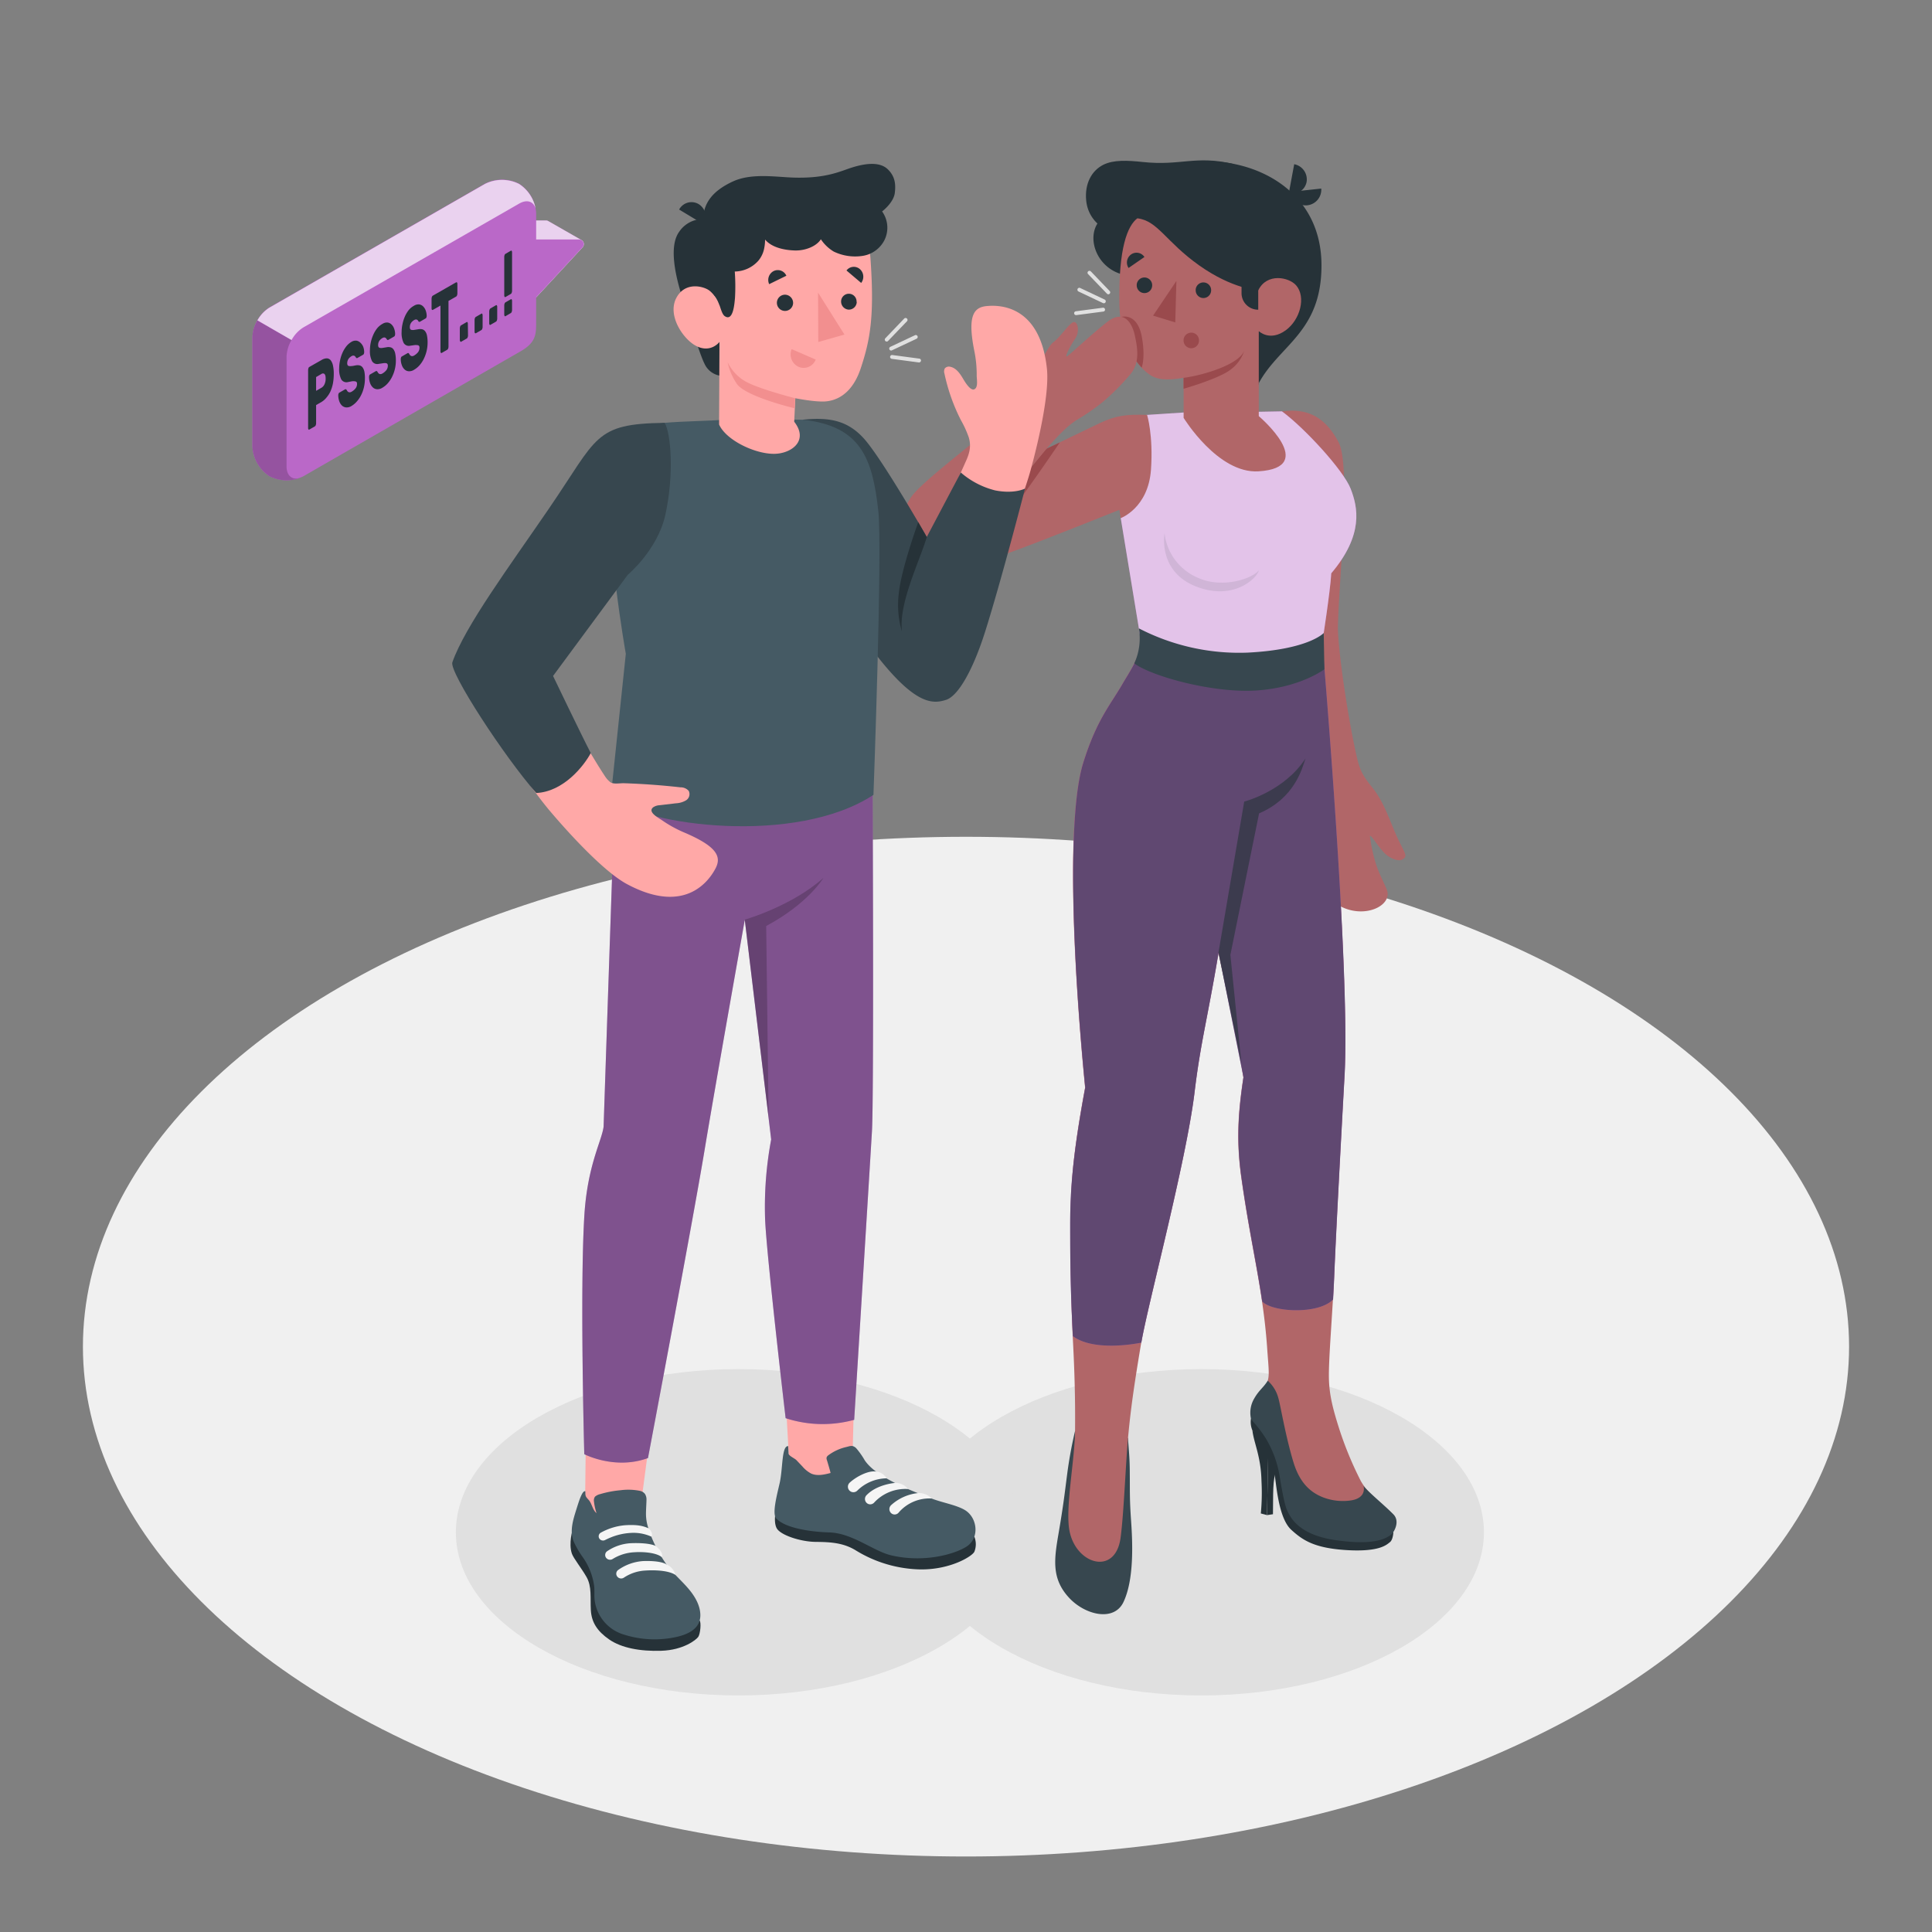 <svg xmlns="http://www.w3.org/2000/svg" viewBox="0 0 500 500"><rect x="0" y="0" width="500" height="500" fill="#808080" stroke="none"/><g id="Floor"><ellipse id="floor" cx="250" cy="348.51" rx="228.54" ry="131.95" style="fill:#f0f0f0"></ellipse></g><g id="Shadows"><ellipse id="Shadow" cx="310.9" cy="396.55" rx="73.14" ry="42.23" style="fill:#e0e0e0"></ellipse><ellipse id="shadow" cx="191.12" cy="396.55" rx="73.14" ry="42.23" style="fill:#e0e0e0"></ellipse></g><g id="speech-bubble"><g id="speach-bubbles"><g id="speach-bubble"><path d="M141.89,57.21a1.2,1.2,0,0,0-.61-.16H130.15l-4.6,2.66V75.63l4.6-2.65,4-4.59V79.64l4.6-2.66,12.05-13a1.21,1.21,0,0,0-.31-1.85Z" style="fill:#BA68C8"></path><path d="M141.89,57.21a1.2,1.2,0,0,0-.61-.16H130.15l-4.6,2.66V75.63l4.6-2.65,4-4.59V79.64l4.6-2.66,12.05-13a1.21,1.21,0,0,0-.31-1.85Z" style="fill:#fff;opacity:0.7"></path><path d="M134.12,79.64l4.6-2.66,12.05-13a1.21,1.21,0,0,0-.91-2H138.72l-4.6,2.65Z" style="fill:#BA68C8"></path><path d="M138.76,55.2a9.76,9.76,0,0,0-4.42-7.65h0a9.74,9.74,0,0,0-8.83,0l-55.77,32a9.77,9.77,0,0,0-4.41,7.65v28.37a9.77,9.77,0,0,0,4.41,7.65h0a9.77,9.77,0,0,0,8.84,0l56.17-32.32c4-2.26,4-4.53,4-7.35Z" style="fill:#BA68C8"></path><path d="M65.33,115.59a9.77,9.77,0,0,0,4.41,7.65h0a9.88,9.88,0,0,0,8.08.37c-2.08.79-3.66-.4-3.66-2.92V92.32A9.05,9.05,0,0,1,75.45,88l-8.83-5.09a9,9,0,0,0-1.29,4.35Z" style="fill:#BA68C8"></path><path d="M65.33,115.59a9.77,9.77,0,0,0,4.41,7.65h0a9.88,9.88,0,0,0,8.08.37c-2.08.79-3.66-.4-3.66-2.92V92.32A9.05,9.05,0,0,1,75.45,88l-8.83-5.09a9,9,0,0,0-1.29,4.35Z" style="opacity:0.2"></path><path d="M138.61,54c-.51-1.88-2.22-2.48-4.26-1.3l-55.78,32A8.78,8.78,0,0,0,75.46,88l-8.83-5.09a9,9,0,0,1,3.12-3.3l55.75-32a9.83,9.83,0,0,1,8.84,0h0A9.71,9.71,0,0,1,138.61,54Z" style="fill:#BA68C8"></path><path d="M138.61,54c-.51-1.88-2.22-2.48-4.26-1.3l-55.78,32A8.78,8.78,0,0,0,75.46,88l-8.83-5.09a9,9,0,0,1,3.12-3.3l55.75-32a9.83,9.83,0,0,1,8.84,0h0A9.71,9.71,0,0,1,138.61,54Z" style="fill:#fff;opacity:0.7"></path></g><path d="M83.25,93.15a2.71,2.71,0,0,1,1.29-.41,1.35,1.35,0,0,1,1,.45,3.28,3.28,0,0,1,.62,1.34,9.76,9.76,0,0,1,.22,2.22,13.76,13.76,0,0,1-.22,2.5,10,10,0,0,1-.62,2,6.71,6.71,0,0,1-1,1.58A4.93,4.93,0,0,1,83.25,104l-1.44.83v4.7a1.37,1.37,0,0,1-.09.49.6.6,0,0,1-.21.31l-1.47.85a.17.17,0,0,1-.22-.06.71.71,0,0,1-.08-.39V95.8a1.31,1.31,0,0,1,.08-.48A.6.6,0,0,1,80,95Zm-1.44,8,1.38-.8a1.94,1.94,0,0,0,.78-.88A3.37,3.37,0,0,0,84.28,98c0-.65-.1-1-.31-1.22a.66.66,0,0,0-.78,0l-1.38.8Z" style="fill:#263238"></path><path d="M90.91,88.5a2.11,2.11,0,0,1,1.32-.34,1.85,1.85,0,0,1,1,.5A2.87,2.87,0,0,1,94,89.74a4,4,0,0,1,.25,1.39,1.09,1.09,0,0,1-.07.4.51.51,0,0,1-.16.25l-1.47.84a.33.33,0,0,1-.25.06.5.5,0,0,1-.2-.17L92,92.35a.86.86,0,0,0-.21-.22.59.59,0,0,0-.33-.1.93.93,0,0,0-.5.15,3.56,3.56,0,0,0-.41.3,2.05,2.05,0,0,0-.34.38,2,2,0,0,0-.25.5,2.15,2.15,0,0,0-.1.64,1,1,0,0,0,.11.51.51.51,0,0,0,.36.22,2.17,2.17,0,0,0,.67,0c.27,0,.62-.09,1-.16a2.57,2.57,0,0,1,1.08,0,1.44,1.44,0,0,1,.77.53,3,3,0,0,1,.46,1.12A8.86,8.86,0,0,1,94.44,98a9.76,9.76,0,0,1-.26,2.25,9.23,9.23,0,0,1-.72,2,7.46,7.46,0,0,1-1.1,1.64A5.66,5.66,0,0,1,91,105.05a2.33,2.33,0,0,1-1.39.39,1.82,1.82,0,0,1-1.09-.46,2.88,2.88,0,0,1-.71-1.12,4.89,4.89,0,0,1-.27-1.58,1.1,1.1,0,0,1,.08-.4.47.47,0,0,1,.16-.24l1.47-.85a.33.33,0,0,1,.25-.06.31.31,0,0,1,.17.14,1.05,1.05,0,0,1,.14.22,1.28,1.28,0,0,0,.24.29.68.68,0,0,0,.38.15.92.92,0,0,0,.57-.16,3.4,3.4,0,0,0,1-.84,1.82,1.82,0,0,0,.4-1.19.72.72,0,0,0-.14-.49.77.77,0,0,0-.44-.17,3,3,0,0,0-.75,0L90,98.89a1.55,1.55,0,0,1-1.69-.72,5.72,5.72,0,0,1-.53-2.86,9.46,9.46,0,0,1,.22-2,9.26,9.26,0,0,1,.63-2,7.81,7.81,0,0,1,1-1.68A4.74,4.74,0,0,1,90.91,88.5Z" style="fill:#263238"></path><path d="M99,83.81a2.11,2.11,0,0,1,1.32-.34,1.79,1.79,0,0,1,1,.5,2.67,2.67,0,0,1,.68,1.08,4,4,0,0,1,.26,1.39,1.09,1.09,0,0,1-.07.4.43.43,0,0,1-.17.24l-1.47.85a.33.33,0,0,1-.25.06.58.58,0,0,1-.2-.17l-.1-.17a.84.84,0,0,0-.21-.21.68.68,0,0,0-.34-.11,1.06,1.06,0,0,0-.49.16,2.86,2.86,0,0,0-.41.3,1.92,1.92,0,0,0-.6.88,2.08,2.08,0,0,0-.09.63,1,1,0,0,0,.11.52.55.55,0,0,0,.36.22,2.1,2.1,0,0,0,.66,0l1-.16a2.36,2.36,0,0,1,1.07,0,1.37,1.37,0,0,1,.77.53,2.76,2.76,0,0,1,.46,1.12,8.77,8.77,0,0,1,.16,1.79,9.37,9.37,0,0,1-1,4.24,7.7,7.7,0,0,1-1.1,1.64,5.66,5.66,0,0,1-1.38,1.14,2.36,2.36,0,0,1-1.4.39,1.74,1.74,0,0,1-1.08-.47,2.74,2.74,0,0,1-.71-1.12,4.82,4.82,0,0,1-.27-1.57,1.09,1.09,0,0,1,.07-.4.43.43,0,0,1,.16-.24l1.48-.85a.3.3,0,0,1,.24-.06.41.41,0,0,1,.18.13s.08.12.14.23a1.05,1.05,0,0,0,.24.28.69.69,0,0,0,.38.16,1,1,0,0,0,.57-.16,3.68,3.68,0,0,0,1-.84,1.88,1.88,0,0,0,.4-1.19.67.67,0,0,0-.15-.49.68.68,0,0,0-.43-.17,3,3,0,0,0-.75.05l-1.07.16a1.57,1.57,0,0,1-1.69-.72,5.71,5.71,0,0,1-.54-2.86,10.07,10.07,0,0,1,.22-2,9.9,9.9,0,0,1,.64-1.95,7.54,7.54,0,0,1,1-1.68A4.64,4.64,0,0,1,99,83.81Z" style="fill:#263238"></path><path d="M107.17,79.11a2.15,2.15,0,0,1,1.31-.33,1.81,1.81,0,0,1,1,.49,2.83,2.83,0,0,1,.69,1.08,4.4,4.4,0,0,1,.26,1.4,1.1,1.1,0,0,1-.08.4.39.39,0,0,1-.16.24l-1.47.85a.28.28,0,0,1-.25.05.4.4,0,0,1-.2-.16L108.2,83a.57.57,0,0,0-.2-.21.6.6,0,0,0-.34-.11,1,1,0,0,0-.49.16,2,2,0,0,0-.41.3,1.92,1.92,0,0,0-.6.88,2.08,2.08,0,0,0-.09.63,1,1,0,0,0,.1.52.5.5,0,0,0,.36.21,1.86,1.86,0,0,0,.67,0l1-.16a2.57,2.57,0,0,1,1.08,0,1.48,1.48,0,0,1,.77.54,2.7,2.7,0,0,1,.46,1.12,8.79,8.79,0,0,1,.15,1.79,9.54,9.54,0,0,1-1,4.24,7.7,7.7,0,0,1-1.1,1.64,5.71,5.71,0,0,1-1.39,1.14,2.33,2.33,0,0,1-1.39.39,1.72,1.72,0,0,1-1.08-.47,2.7,2.7,0,0,1-.71-1.12,4.35,4.35,0,0,1-.27-1.57,1.09,1.09,0,0,1,.07-.4.43.43,0,0,1,.16-.24l1.47-.85c.11-.06.19-.09.25-.07a.44.44,0,0,1,.18.14l.13.22a1.09,1.09,0,0,0,.24.29.72.72,0,0,0,.39.16,1,1,0,0,0,.56-.16,3.58,3.58,0,0,0,1-.84,1.87,1.87,0,0,0,.39-1.19.67.67,0,0,0-.14-.49.64.64,0,0,0-.44-.17,2.59,2.59,0,0,0-.75,0l-1.07.15a1.56,1.56,0,0,1-1.69-.71,5.84,5.84,0,0,1-.53-2.86,9.39,9.39,0,0,1,.22-2,10.19,10.19,0,0,1,.63-2,7.73,7.73,0,0,1,1-1.67A4.68,4.68,0,0,1,107.17,79.11Z" style="fill:#263238"></path><path d="M118.07,73.05c.08,0,.15,0,.21.06a.7.7,0,0,1,.09.39v2.44a1.37,1.37,0,0,1-.09.49.6.6,0,0,1-.21.31l-2,1.14V89.7a1.37,1.37,0,0,1-.09.49.6.6,0,0,1-.21.31l-1.47.85a.16.16,0,0,1-.22-.07.64.64,0,0,1-.09-.38V79.08l-2,1.14c-.08,0-.15,0-.22-.06a.81.81,0,0,1-.08-.39V77.33a1.62,1.62,0,0,1,.08-.49.67.67,0,0,1,.22-.31Z" style="fill:#263238"></path><path d="M121.12,86.8a1.37,1.37,0,0,1-.09.49.56.56,0,0,1-.21.3l-1.47.85a.15.15,0,0,1-.22-.06A.67.67,0,0,1,119,88V85a1.37,1.37,0,0,1,.09-.49.55.55,0,0,1,.22-.31l1.47-.85q.12-.08.21.06a.7.7,0,0,1,.09.39Z" style="fill:#263238"></path><path d="M124.9,84.61a1.33,1.33,0,0,1-.09.49.6.6,0,0,1-.21.31l-1.47.85c-.08,0-.15,0-.22-.06a.7.7,0,0,1-.09-.39v-3a1.37,1.37,0,0,1,.09-.49.63.63,0,0,1,.22-.3l1.47-.85q.12-.08.21.06a.69.69,0,0,1,.09.38Z" style="fill:#263238"></path><path d="M128.68,82.43a1.37,1.37,0,0,1-.09.49.6.6,0,0,1-.21.31l-1.47.85a.15.15,0,0,1-.21-.07.64.64,0,0,1-.09-.38v-3a1.37,1.37,0,0,1,.09-.49.6.6,0,0,1,.21-.31l1.47-.85a.15.15,0,0,1,.21.07.64.64,0,0,1,.09.38Z" style="fill:#263238"></path><path d="M132.52,75.26a1.37,1.37,0,0,1-.09.49.6.6,0,0,1-.21.31l-1.41.81a.15.15,0,0,1-.22-.06.69.69,0,0,1-.09-.38V66.49a1.41,1.41,0,0,1,.09-.49.52.52,0,0,1,.22-.3l1.41-.82q.12-.07.21.06a.7.7,0,0,1,.09.39Zm0,4.95a1.33,1.33,0,0,1-.09.49.6.6,0,0,1-.21.31l-1.41.82a.16.16,0,0,1-.22-.06.7.7,0,0,1-.09-.39V79.05a1.37,1.37,0,0,1,.09-.49.59.59,0,0,1,.22-.31l1.41-.81q.12-.07.21.06a.7.7,0,0,1,.09.39Z" style="fill:#263238"></path></g></g><g id="character-2"><g id="Character"><path d="M331.77,106.48c7-1,11.43,1.86,14.67,8s0,36.35-.2,48.1c.17,7,2.8,24.38,5,33.72.73,3.17,1.62,4.66,3.86,7.45,3,3.7,4.22,7.78,6.26,12.41s3.36,5.44,1.34,6.37c-.83.38-3-.32-4.42-1.78-2-2.07-3.52-4.94-3.75-4.33a43.71,43.71,0,0,0,1.51,7c.81,2.62,2.29,5.31,2.87,6.84,1.39,3.59-4.15,6.86-9.94,5.13s-9.65-7.66-10.78-20,.25-12.85-.68-20.84-5.32-28.72-6.25-35.79S331.77,106.48,331.77,106.48Z" style="fill:#b16668"></path><g id="character"><path d="M278.22,370.35a111.37,111.37,0,0,0-2.07,11.4c-.56,4.32-.9,7.52-2.16,14.89-1.15,6.73-2,11.86,2.74,16.92,4.18,4.45,11.55,6.16,14,1.1,2.77-5.78,2.41-15.16,2-21s-.29-7.55-.34-12.2c0-4.1-.24-5.78-.47-9.31C287.44,371.91,282.71,370.7,278.22,370.35Z" style="fill:#37474f"></path><path d="M327.9,392.11l1.54-.23c.1-4.84-.18-9.26,1-11.55l-2.2-5.93Z" style="fill:#263238"></path><path d="M324.11,370.07c.34,3.32,2.23,6.72,2.36,13.26a56,56,0,0,1-.17,8.35l1.6.43.36-17.71Z" style="fill:#263238"></path><path d="M360.6,396.56s-.07,1.93-.9,2.56-2.59,2.55-11.11,2.05-11.5-2.61-14.41-5.26-3.67-9.63-4.11-12.91c-.84-6.38-3.49-9.72-6-12.93a5.6,5.6,0,0,1-.25-3.3s7-.39,10.08,7.4,5.44,16.85,12.32,19A118,118,0,0,0,360.6,396.56Z" style="fill:#263238"></path><path d="M278.22,370.35c.06-5.5,0-12.8-.5-22.49-.58-11.27-.66-20.06-.62-32,0-9.06.51-17.05,3.72-34.38-3.4-34.81-4.64-70.78-.53-84,3.53-11.35,7.13-15.14,10.3-20.69,1.66-2.87,4.67-7.14,4.67-11a71.19,71.19,0,0,0,25.15,4.9c16.13.15,21.77-4.24,21.77-4.24s7.28,84.33,5.76,111.86c-.9,16.29-2.21,40.4-2.69,52.24-.37,9.14-1.43,21-1.33,26.07.08,4.3,1,7.88,2.57,12.85a91.23,91.23,0,0,0,5.28,13,13.2,13.2,0,0,0,2,3.08,35.34,35.34,0,0,0,3.61,3.51c2.6,2.25,3.9,3.35,3.68,5.44s-1.77,2.91-3.53,3.44c-4.18,1.25-8.92.74-13.11,0s-8.87-2.72-10.65-6.71a16.7,16.7,0,0,1-1-3.68c-.77-4.11-1.47-8.31-3.2-12.15a27.51,27.51,0,0,0-2.33-4.71c-1.11-1.59-2.44-3.31-2.65-5.3-.17-1.66,1.11-4,2.77-6.5l0-.05c1.44-2.17,1-3.68.54-10.52-1.09-14.81-4.11-25.46-6.64-43.45-1.26-8.93-1-16.09.52-26-1.72-11.79-4.7-24.15-6.45-32.28-2.84,17-4.66,23.24-6.21,36.12-2.14,17.85-12.18,55.22-13.78,64.82s-2.6,16.06-3.34,23.87c-.65,6.77-1.15,20.39-2,26.6-1.36,9.91-11.58,6.88-13.23-1.87C275.66,390.28,278.13,378,278.22,370.35Z" style="fill:#b16668"></path><path d="M324.6,361.92c1.21-2.14,2.32-2.74,3.49-4.59a9.15,9.15,0,0,1,2.75,4.5c.52,1.7,1.89,10.06,3.94,16.71,1.55,5,4.14,7.63,7.7,9a14.35,14.35,0,0,0,7,.79h0c4.43-.61,3.39-3.79,3.39-3.79,1,1.4,5.25,4.85,7.75,7.38,1.41,1.44.75,3.62-.33,5-1.23,1.06-4.11,3.19-14.69,1.66-9.38-1.37-11.58-5.7-12.47-7.66-.68-1.49-1.26-4.69-1.95-8.81a27.49,27.49,0,0,0-3.29-9.34c-.21-.36-.42-.7-.61-1h0c-.63-.93-1.38-2-2.23-3-.65-.79-1.17-1.17-1.36-1.92A7.2,7.2,0,0,1,324.6,361.92Z" style="fill:#37474f"></path><path d="M344.53,148.37c-.25,4.68-2.35,18.07-2.35,18.07-19.09,12.93-46.92-.66-46.92-.66l-5.21-31.69s11.43-11.71,2.07-26.4l15.16-1,16.2-.08,8.29-.15c5.83,4.28,15.9,15.23,17.77,20S353,138.38,344.53,148.37Z" style="fill:#BA68C8"></path><g style="opacity:0.6"><path d="M344.53,148.37c-.25,4.68-2.35,18.07-2.35,18.07-19.09,12.93-46.92-.66-46.92-.66l-5.21-31.69s11.43-11.71,2.07-26.4l15.16-1,16.2-.08,8.29-.15c5.83,4.28,15.9,15.23,17.77,20S353,138.38,344.53,148.37Z" style="fill:#fff"></path></g><path d="M325.79,147.59c-1.65,2.15-9.32,4.79-15.63,2A14.27,14.27,0,0,1,301.38,138s-1.8,9.73,7.93,13.69S325.29,149.74,325.79,147.59Z" style="fill:#263238;opacity:0.1"></path><path d="M297.21,93s28.56,11.14,28.56,6.16C331.13,89.24,342,86,342,68.68c0-18.12-15.05-27-30.11-27h0a27.36,27.36,0,0,0-23.46,13.12c-8.6,2.21-6.4,14.12,2.2,16.26Z" style="fill:#263238"></path><path d="M334.94,42.5l-1.41,7.56a3.8,3.8,0,0,0,4.61-2.94A4,4,0,0,0,334.94,42.5Z" style="fill:#263238"></path><path d="M341.94,48.8l-7.79.84a3.78,3.78,0,0,0,4.2,3.49A4.06,4.06,0,0,0,341.94,48.8Z" style="fill:#263238"></path><path d="M325.77,107.69v-22s2.84,2.81,7-.23c3.72-2.73,5.28-8.59,2.67-11.61-1.85-2.13-7.57-3.31-9.81,1.29,0,0-6.63-.32-15.29-6.46s-10.71-11.57-16-12.18c-2.49,1.9-4.91,7.5-4.65,22.28.19,10.93,5.08,16.15,7.58,18,2,1.53,4.65,1.75,9.05,1v10.36s8.87,14.49,19.37,13.84C341.47,121,325.77,107.69,325.77,107.69Z" style="fill:#b16668"></path><path d="M325.63,74.09v6.06h0a4.28,4.28,0,0,1-4.32-4.24V70.06Z" style="fill:#263238"></path><path d="M290.24,84.36V82c2.64-.51,4.55,1.45,5.23,5,.44,2.26.78,5.7,0,8.15A21.16,21.16,0,0,1,290.24,84.36Z" style="fill:#9a4a4d"></path><path d="M309.45,75a2,2,0,0,0,1.89,2.13,2,2,0,0,0,2.1-1.94,2,2,0,1,0-4-.19Z" style="fill:#263238"></path><path d="M306.31,88a2,2,0,0,0,1.89,2.12,2,2,0,0,0,2.1-1.94,2,2,0,1,0-4-.18Z" style="fill:#9a4a4d"></path><path d="M292.07,69.35l4.11-2.84a2.44,2.44,0,0,0-3.44-.67A2.57,2.57,0,0,0,292.07,69.35Z" style="fill:#263238"></path><path d="M294.19,73.72a2,2,0,0,0,1.89,2.13,2,2,0,0,0,2.1-1.94,2,2,0,1,0-4-.19Z" style="fill:#263238"></path><polygon points="304.45 72.71 304.16 83.44 298.41 81.69 304.45 72.71" style="fill:#9a4a4d"></polygon><path d="M306.3,97.79c4.65-.59,14.21-3.29,15.7-7a9.61,9.61,0,0,1-3.35,4.73c-2.86,2.4-12.35,5.1-12.35,5.1Z" style="fill:#9a4a4d"></path><path d="M318.93,42.37c-9.6-2.19-13.43.59-23.14-.44-4-.43-7.62-.61-10.29.73-3,1.53-4.81,4.88-4.4,9.2.69,7.28,8.55,9.15,8.55,9.15s6.66-15,15.52-14.88S318.93,42.37,318.93,42.37Z" style="fill:#263238"></path><path d="M296.87,107.38c-5.43-.2-8.14.18-12.26,2.12s-47.71,23.08-47.71,23.08-6.16,12.31-1.4,14.15,18.64-1.11,26.42-3.94c8.49-3.09,27.77-10.84,27.77-10.84l.36,2.14s7.11-2.6,7.82-12.53C298.5,112.64,296.87,107.38,296.87,107.38Z" style="fill:#b16668"></path><path d="M270.83,116.13l-21.25,26a38.65,38.65,0,0,0,12-9.75c4.84-6.24,12.68-17.85,12.68-17.85Z" style="fill:#9a4a4d"></path><path d="M262.21,105.66h0c.87-1,2-2.38,2.94-3.67,1.68-2.35,5.49-12,7.39-13.37s4.3-5.17,5.36-5.28,1.6,2.51.32,4.37-3,5.22-1.91,4.4,5.89-5.34,10.1-8.69c4.73-3.78,6.72.71,7.29,3.43s1.47,6.8-1.09,9.92a60.13,60.13,0,0,1-7.2,7.25,57.28,57.28,0,0,1-6.77,4.68c-2.57,1.64-5.35,4.44-10.93,11.08s-9,14.67-16.31,20.87c-6.64,5.6-14,8-17.75,5.13s-.78-12.68,2.1-17.05S255.56,112.14,262.21,105.66Z" style="fill:#b16668"></path><path d="M286.83,76.16a.49.49,0,0,0,.34-.14.5.5,0,0,0,0-.71l-4.86-5.07a.5.5,0,0,0-.71,0,.49.49,0,0,0,0,.7L286.47,76A.51.51,0,0,0,286.83,76.16Z" style="fill:#e0e0e0"></path><path d="M285.67,78.48a.48.48,0,0,0,.45-.28.5.5,0,0,0-.23-.67l-6.34-3a.5.5,0,0,0-.43.91l6.34,3A.5.5,0,0,0,285.67,78.48Z" style="fill:#e0e0e0"></path><path d="M278.48,81.55h.07l7-.92a.5.5,0,0,0,.43-.56.5.5,0,0,0-.56-.43l-7,.92a.5.5,0,0,0-.43.56A.49.49,0,0,0,278.48,81.55Z" style="fill:#e0e0e0"></path></g><path d="M345,336.31c.11-2,.21-3.93.29-5.77.48-11.84,1.79-36,2.69-52.24,1.52-27.53-5.76-111.86-5.76-111.86s-5.64,4.39-21.77,4.24a71.19,71.19,0,0,1-25.15-4.9c0,3.86-3,8.13-4.67,11-3.17,5.55-6.77,9.34-10.3,20.69-4.11,13.23-2.87,49.2.53,84-3.21,17.33-3.86,26-3.9,35,0,11.94.12,18,.7,29.32,5.73,4.28,17.72,1.68,17.72,1.68,1.6-9.6,11.64-47,13.78-64.82,1.55-12.88,3.37-19.1,6.21-36.12l6.45,32.28c-1.5,9.93-1.78,17.09-.52,26,1.84,13.09,3.94,22.29,5.36,32C329.18,339.58,341.14,340.28,345,336.31Z" style="fill:#BA68C8"></path><path d="M345,336.31c.11-2,.21-3.93.29-5.77.48-11.84,1.79-36,2.69-52.24,1.52-27.53-5.76-111.86-5.76-111.86s-5.64,4.39-21.77,4.24a71.19,71.19,0,0,1-25.15-4.9c0,3.86-3,8.13-4.67,11-3.17,5.55-6.77,9.34-10.3,20.69-4.11,13.23-2.87,49.2.53,84-3.21,17.33-3.86,26-3.9,35,0,11.94.12,18,.7,29.32,5.73,4.28,17.72,1.68,17.72,1.68,1.6-9.6,11.64-47,13.78-64.82,1.55-12.88,3.37-19.1,6.21-36.12l6.45,32.28c-1.5,9.93-1.78,17.09-.52,26,1.84,13.09,3.94,22.29,5.36,32C329.18,339.58,341.14,340.28,345,336.31Z" style="fill:#263238;opacity:0.6"></path><path d="M342.58,163.82l.17,9.38s-6.18,4.73-17.53,5.49-27.26-3.71-31.67-7a15.52,15.52,0,0,0,1.19-9.07,56.46,56.46,0,0,0,28.11,6.28C338.73,168.1,342.58,163.82,342.58,163.82Z" style="fill:#37474f"></path><path d="M315.33,246.57,322,207.45s10.35-2.64,15.85-11.15c-.86,2.7-2.84,10.29-12,14.2l-7.43,36.62,2.85,28.05Z" style="fill:#263238;opacity:0.6"></path></g></g><g id="character-1"><g id="character"><path d="M241.16,138.42q2.76-5.82,5.46-11.67c1.1-2.38,2.19-4.77,3.25-7.16,1-2.16,1.55-4,.85-6.39a27.09,27.09,0,0,0-2.05-4.49,48.64,48.64,0,0,1-4.24-12,1.77,1.77,0,0,1,.08-1.36,1.4,1.4,0,0,1,1.45-.42c1.4.29,2.35,1.56,3.1,2.78.48.79,2.18,3.91,3.32,2.89.76-.67.39-2.52.39-3.4a30.72,30.72,0,0,0-.58-6.2c-1.85-9.07-.29-11.4,3-11.77,2.89-.32,13.94-.73,15.75,16.18.73,6.81-2.54,20.18-4.26,26.42-2.5,9-9.92,26.43-9.92,26.43Z" style="fill:#ffa8a7"></path><path d="M207.78,108.61c6.46-.63,11.3,0,15.65,4.72,4.64,5,16.42,25.63,16.42,25.63l8.81-16.67a21.51,21.51,0,0,0,8.87,4.62c5,1,7.75-.47,7.75-.47s-6,23.32-10.3,36.95c-2.94,9.32-6.8,16.7-10.19,17.75s-8.09,1.57-19.17-13.15-15.42-20.78-15.42-20.78Z" style="fill:#37474f"></path><path d="M239.85,139c-2,6.62-7.32,17.21-6.42,24.48a24.22,24.22,0,0,1-.79-10.18c.68-6.27,5-18.16,5-18.16Z" style="fill:#263238"></path><polygon points="151.36 394.3 165.22 394.31 169.2 364.21 151.71 363.53 151.36 394.3" style="fill:#ffa8a7"></polygon><path d="M204.29,379.27c2.36,4.09,9.93,3.76,16.24,2.31l.73-29.59-18.54-.72Z" style="fill:#ffa8a7"></path><path d="M159.21,204.17c-.5,12.79-3,87.41-3,87.41-.45,3.67-4.25,10.08-5,23.33-1.15,19.23,0,61.43,0,61.43s7.94,4.15,16.49,1c0,0,11.46-60.56,14.61-79.5,2.74-16.54,10.44-59.78,10.44-59.78l6.83,56.83A94.68,94.68,0,0,0,198,315.28c.29,8.83,5.32,51.74,5.32,51.74a30.78,30.78,0,0,0,17.74.43s4.13-66.6,4.6-74.67c.54-9.21.17-90.46.17-90.46Z" style="fill:#BA68C8"></path><path d="M159.21,204.17c-.5,12.79-3,87.41-3,87.41-.45,3.67-4.25,10.08-5,23.33-1.15,19.23,0,61.43,0,61.43s7.94,4.15,16.49,1c0,0,11.46-60.56,14.61-79.5,2.74-16.54,10.44-59.78,10.44-59.78l6.83,56.83A94.68,94.68,0,0,0,198,315.28c.29,8.83,5.32,51.74,5.32,51.74a30.78,30.78,0,0,0,17.74.43s4.13-66.6,4.6-74.67c.54-9.21.17-90.46.17-90.46Z" style="fill:#263238;opacity:0.4"></path><path d="M192.75,238s12.11-3.44,20.36-10.81c0,0-3.87,6.6-14.82,12.46l.62,49.6Z" style="opacity:0.2"></path><path d="M181.06,419.4c.45.45.19,3.44-.35,4.22s-3.85,3.42-9.58,3.6c-5.48.18-10.32-.75-13.45-2.91s-4.59-4.47-4.77-7.59.29-6.11-1.1-8.56c-1.28-2.26-3.37-4.84-3.8-6.06-.93-2.65.21-6.33.21-6.33Z" style="fill:#263238"></path><path d="M167.18,391.66a11.72,11.72,0,0,0,.5,3.48,31.66,31.66,0,0,0,3.07,7,30.11,30.11,0,0,0,2.15,3.3c1.58,2,3.57,3.72,5.24,5.68s3.07,4.29,3.11,6.83c.06,4.29-4.64,5.56-8.24,6.06a26.25,26.25,0,0,1-11.61-1,10.69,10.69,0,0,1-7.5-8.84c-.15-1.2,0-2.41-.12-3.61a16.87,16.87,0,0,0-3-7.62,22.89,22.89,0,0,1-2.39-4.18c-1-2.7,0-5.64.81-8.26.71-2.25,1.5-4.81,2.29-4.56,0,1.2,0,1.31.77,2.14,1,1.06,1,2.58,2.12,3.52a15.51,15.51,0,0,1-.67-3.07,1.72,1.72,0,0,1,.28-1.2,3.22,3.22,0,0,1,1.35-.66,26.61,26.61,0,0,1,5.24-1,15.46,15.46,0,0,1,5.08.17,2.22,2.22,0,0,1,1.25.78,2.61,2.61,0,0,1,.4,1.49C167.31,388.75,167.19,390.52,167.18,391.66Z" style="fill:#455a64"></path><path d="M171.3,403c-1.55-1.26-5.13-1.42-7.09-1.28a11.77,11.77,0,0,0-5.63,1.73,1.27,1.27,0,0,1-1.63-.19h0a1.2,1.2,0,0,1,.2-1.82,12,12,0,0,1,6.34-2.07c4.82-.15,6.2.73,6.2.73S171.82,401.64,171.3,403Z" style="fill:#f5f5f5"></path><path d="M174.79,407.57c-2-1.26-5.89-1.25-7.86-1.11a11.05,11.05,0,0,0-5.48,1.84,1.27,1.27,0,0,1-1.63-.2h0a1.19,1.19,0,0,1,.19-1.81A12.56,12.56,0,0,1,166.5,404c4.82-.15,6,.88,6,.88A4,4,0,0,1,174.79,407.57Z" style="fill:#f5f5f5"></path><path d="M161.75,394.73c3.34-.21,4.73.22,6,.75.82.51,1.33,1.87.77,2.18a11.22,11.22,0,0,0-5.33-.94,16,16,0,0,0-5.25,1.22c-.42.17-.92.41-1.35.62a1.14,1.14,0,0,1-1.57-.55h0a1.09,1.09,0,0,1,.47-1.36A15.72,15.72,0,0,1,161.75,394.73Z" style="fill:#f5f5f5"></path><path d="M252.17,397.72a5.22,5.22,0,0,1,0,3.85c-.49,1.15-6.21,4.74-14.16,4.59a33.1,33.1,0,0,1-16.66-5c-3.12-1.86-6.29-2.09-10.22-2.12s-9.19-1.76-10.13-3.55-.11-5-.11-5Z" style="fill:#263238"></path><path d="M219,374.49l.62-.16a2.51,2.51,0,0,1,1-.1,2,2,0,0,1,1,.61,20.3,20.3,0,0,1,2.17,3.08c1.79,2.64,5.39,4.72,9.3,6.58,2.65,1.27,5.24,2.23,8,3.31s6.44,1.67,8.64,3c3.22,1.95,3.87,7.2.42,9.44-3,1.94-10.92,4.27-19.47,2.28-4.66-1.08-10-5.75-16.05-5.94-3.85-.11-11.16-.85-13.77-3.64-1-1.25.05-5.41.89-9,.9-3.91.49-9.76,2.23-9.7l.11,2c.17.59,1.55,1.16,2,1.61l1.56,1.64a7.6,7.6,0,0,0,2.29,1.86c1.55.69,3.35.28,5-.15.07,0-.83-3-.92-3.29a1.33,1.33,0,0,1-.1-.73,1.26,1.26,0,0,1,.47-.58A12.44,12.44,0,0,1,219,374.49Z" style="fill:#455a64"></path><path d="M229.46,382.59a3.57,3.57,0,0,0-2.92-1.77c-1.76-.24-4.78,1.2-6.62,2.87a1.43,1.43,0,0,0,.31,2.35h0a1.43,1.43,0,0,0,1.63-.26A11,11,0,0,1,229.46,382.59Z" style="fill:#f5f5f5"></path><path d="M235,385.36a4.1,4.1,0,0,0-3.44-1.57s-4.55.35-7.25,3.11a1.4,1.4,0,0,0,.3,2.28h0a1.37,1.37,0,0,0,1.57-.26A11,11,0,0,1,235,385.36Z" style="fill:#f5f5f5"></path><path d="M241.12,387.81a4.58,4.58,0,0,0-3.56-1.4,12.31,12.31,0,0,0-6.94,3.12,1.41,1.41,0,0,0,.31,2.28h0a1.36,1.36,0,0,0,1.56-.26A10.51,10.51,0,0,1,241.12,387.81Z" style="fill:#f5f5f5"></path><path d="M188,108.61c-5.12.35-11.16.4-16.05.82-6.31.55-11.49,6.82-13.46,16.78-2.17,11,3.47,43,3.47,43l-3.91,37.26c8.89,7.18,47.85,12.46,68-.76,0,0,2.35-63.62,1.26-73.44-1.5-13.53-4.41-22-19.52-23.65Z" style="fill:#455a64"></path><path d="M143.06,178.46q3.34,5.73,6.75,11.42c1.66,2.77,3.32,5.53,5,8.27.63,1,1.26,2,1.93,3a6.39,6.39,0,0,0,1.24,1.3c.82.57,2.53.21,3.52.25q7.32.24,14.6,1.06a2.77,2.77,0,0,1,2.15.93,1.9,1.9,0,0,1-.68,2.42,5.57,5.57,0,0,1-2.63.78l-4.22.5a3.25,3.25,0,0,0-1.68.54c-1.53,1.24,1.39,2.73,2.27,3.34a31.94,31.94,0,0,0,5.6,3.11c8.78,3.7,9.86,6.38,8.24,9.42-1.41,2.65-7.48,12.28-22.9,4-6.22-3.34-15.68-13.89-20-19-6.21-7.35-16.7-23.78-16.7-23.78Z" style="fill:#ffa8a7"></path><path d="M172,109.43c-18.3.26-17.24,3.66-29.93,22.18-10.26,15-21.71,30.44-25,39.79-.88,2.5,13.49,24.51,21.7,33.83,7.11-.33,12.39-7.08,14.12-10.34-2.16-4.11-9.76-19.95-9.76-19.95l19.35-26.2s7.64-6.36,9.69-15.39C174.55,122.61,173.59,111.92,172,109.43Z" style="fill:#37474f"></path><path d="M176.94,78.1s3.95,13.27,5.37,16a5.37,5.37,0,0,0,4.14,3.15l.27-9.53Z" style="fill:#263238"></path><path d="M184.29,57.08A7.41,7.41,0,0,0,175.76,60c-2,2.77-2.7,9.18,3.72,24.94l5.71-5.74Z" style="fill:#263238"></path><path d="M186.28,79.27a8.08,8.08,0,0,0-2.24-3.7c-1.33-1.42-6.62-3-9,1.52s1.66,10.43,4.79,12.25c4,2.33,6.37-.85,6.37-.85l-.1,21.36h0c1.87,4.3,10.31,8.17,15.32,7.53,4-.5,7.69-3.65,4.12-8.24l.29-6.08s5.34,1.08,8,.81c4.4-.46,7.32-3.77,8.89-8.44,2.5-7.49,3.62-13.59,2.55-28.63C224.05,50.32,205,49.2,194.39,55.17S186.28,79.27,186.28,79.27Z" style="fill:#ffa8a7"></path><path d="M231.58,49.91c.22-1.94.22-4.13-1.82-6.1s-5.63-1.56-9-.54c-3.11.93-6.76,3-15.69,2.68-4.63-.19-10.69-1.15-15.37,1-5.32,2.46-7.34,5.47-7.72,9.13-.12,1.17,1,2.14,1.23,3.29a8.69,8.69,0,0,1,.58,3.06c-.25,1.82-.65,3.63-.89,5.45a43,43,0,0,0-.44,5.32c0,.85.6,1.45,1.31,2.08a8.34,8.34,0,0,1,2.27,3.3c.38.77.75,2.69,1.5,3.22,2.3,1.61,2.55-3.61,2.67-4.61a52.85,52.85,0,0,0-.05-6.92,8.32,8.32,0,0,0,6.12-2.82,7.09,7.09,0,0,0,1.53-3.38A10.83,10.83,0,0,0,198,62c1.88,2.24,5.43,2.75,7.67,2.82,2.89.09,5.71-1.18,6.77-2.9a10.35,10.35,0,0,0,3.34,3.19,12.72,12.72,0,0,0,7.47,1.11,7.62,7.62,0,0,0,5.65-4.09,7.24,7.24,0,0,0-.61-7.41C228.91,54.24,231.31,52.19,231.58,49.91Z" style="fill:#263238"></path><path d="M182.16,58.09l-6.4-3.86a3.63,3.63,0,0,1,5.06-1.4A3.93,3.93,0,0,1,182.16,58.09Z" style="fill:#263238"></path><path d="M205.79,103.06s-9.67-2.45-13-4.43a11.27,11.27,0,0,1-4.48-4.9,15.32,15.32,0,0,0,2.4,5.63c2.34,3.32,14.94,6.3,14.94,6.3Z" style="fill:#f28f8f"></path><path d="M205.25,78.56a2.1,2.1,0,1,1-2-2.29A2.13,2.13,0,0,1,205.25,78.56Z" style="fill:#263238"></path><path d="M203.51,71.36l-4.45,2.18a2.6,2.6,0,0,1,1.18-3.4A2.42,2.42,0,0,1,203.51,71.36Z" style="fill:#263238"></path><path d="M204.88,90.36l6.22,2.69a3.32,3.32,0,0,1-4.41,1.89A3.54,3.54,0,0,1,204.88,90.36Z" style="fill:#f28f8f"></path><path d="M222.87,73.22,219.07,70a2.38,2.38,0,0,1,3.46-.36A2.62,2.62,0,0,1,222.87,73.22Z" style="fill:#263238"></path><path d="M221.73,78.13a2.05,2.05,0,0,1-2.13,2,2.09,2.09,0,0,1-1.92-2.21,2,2,0,1,1,4,.21Z" style="fill:#263238"></path><polygon points="211.71 75.73 211.77 88.51 218.54 86.58 211.71 75.73" style="fill:#f28f8f"></polygon><path d="M229.47,88.39a.49.49,0,0,1-.34-.14.5.5,0,0,1,0-.71L234,82.45a.5.5,0,1,1,.73.69l-4.89,5.09A.46.46,0,0,1,229.47,88.39Z" style="fill:#e0e0e0"></path><path d="M230.63,90.72a.51.51,0,0,1-.45-.29.5.5,0,0,1,.24-.67l6.36-3a.5.5,0,1,1,.44.9l-6.37,3A.54.54,0,0,1,230.63,90.72Z" style="fill:#e0e0e0"></path><path d="M237.85,93.8h-.06l-7-.93a.5.5,0,0,1-.43-.56.51.51,0,0,1,.56-.43l7,.93a.5.5,0,0,1,.43.56A.51.51,0,0,1,237.85,93.8Z" style="fill:#e0e0e0"></path></g></g></svg>